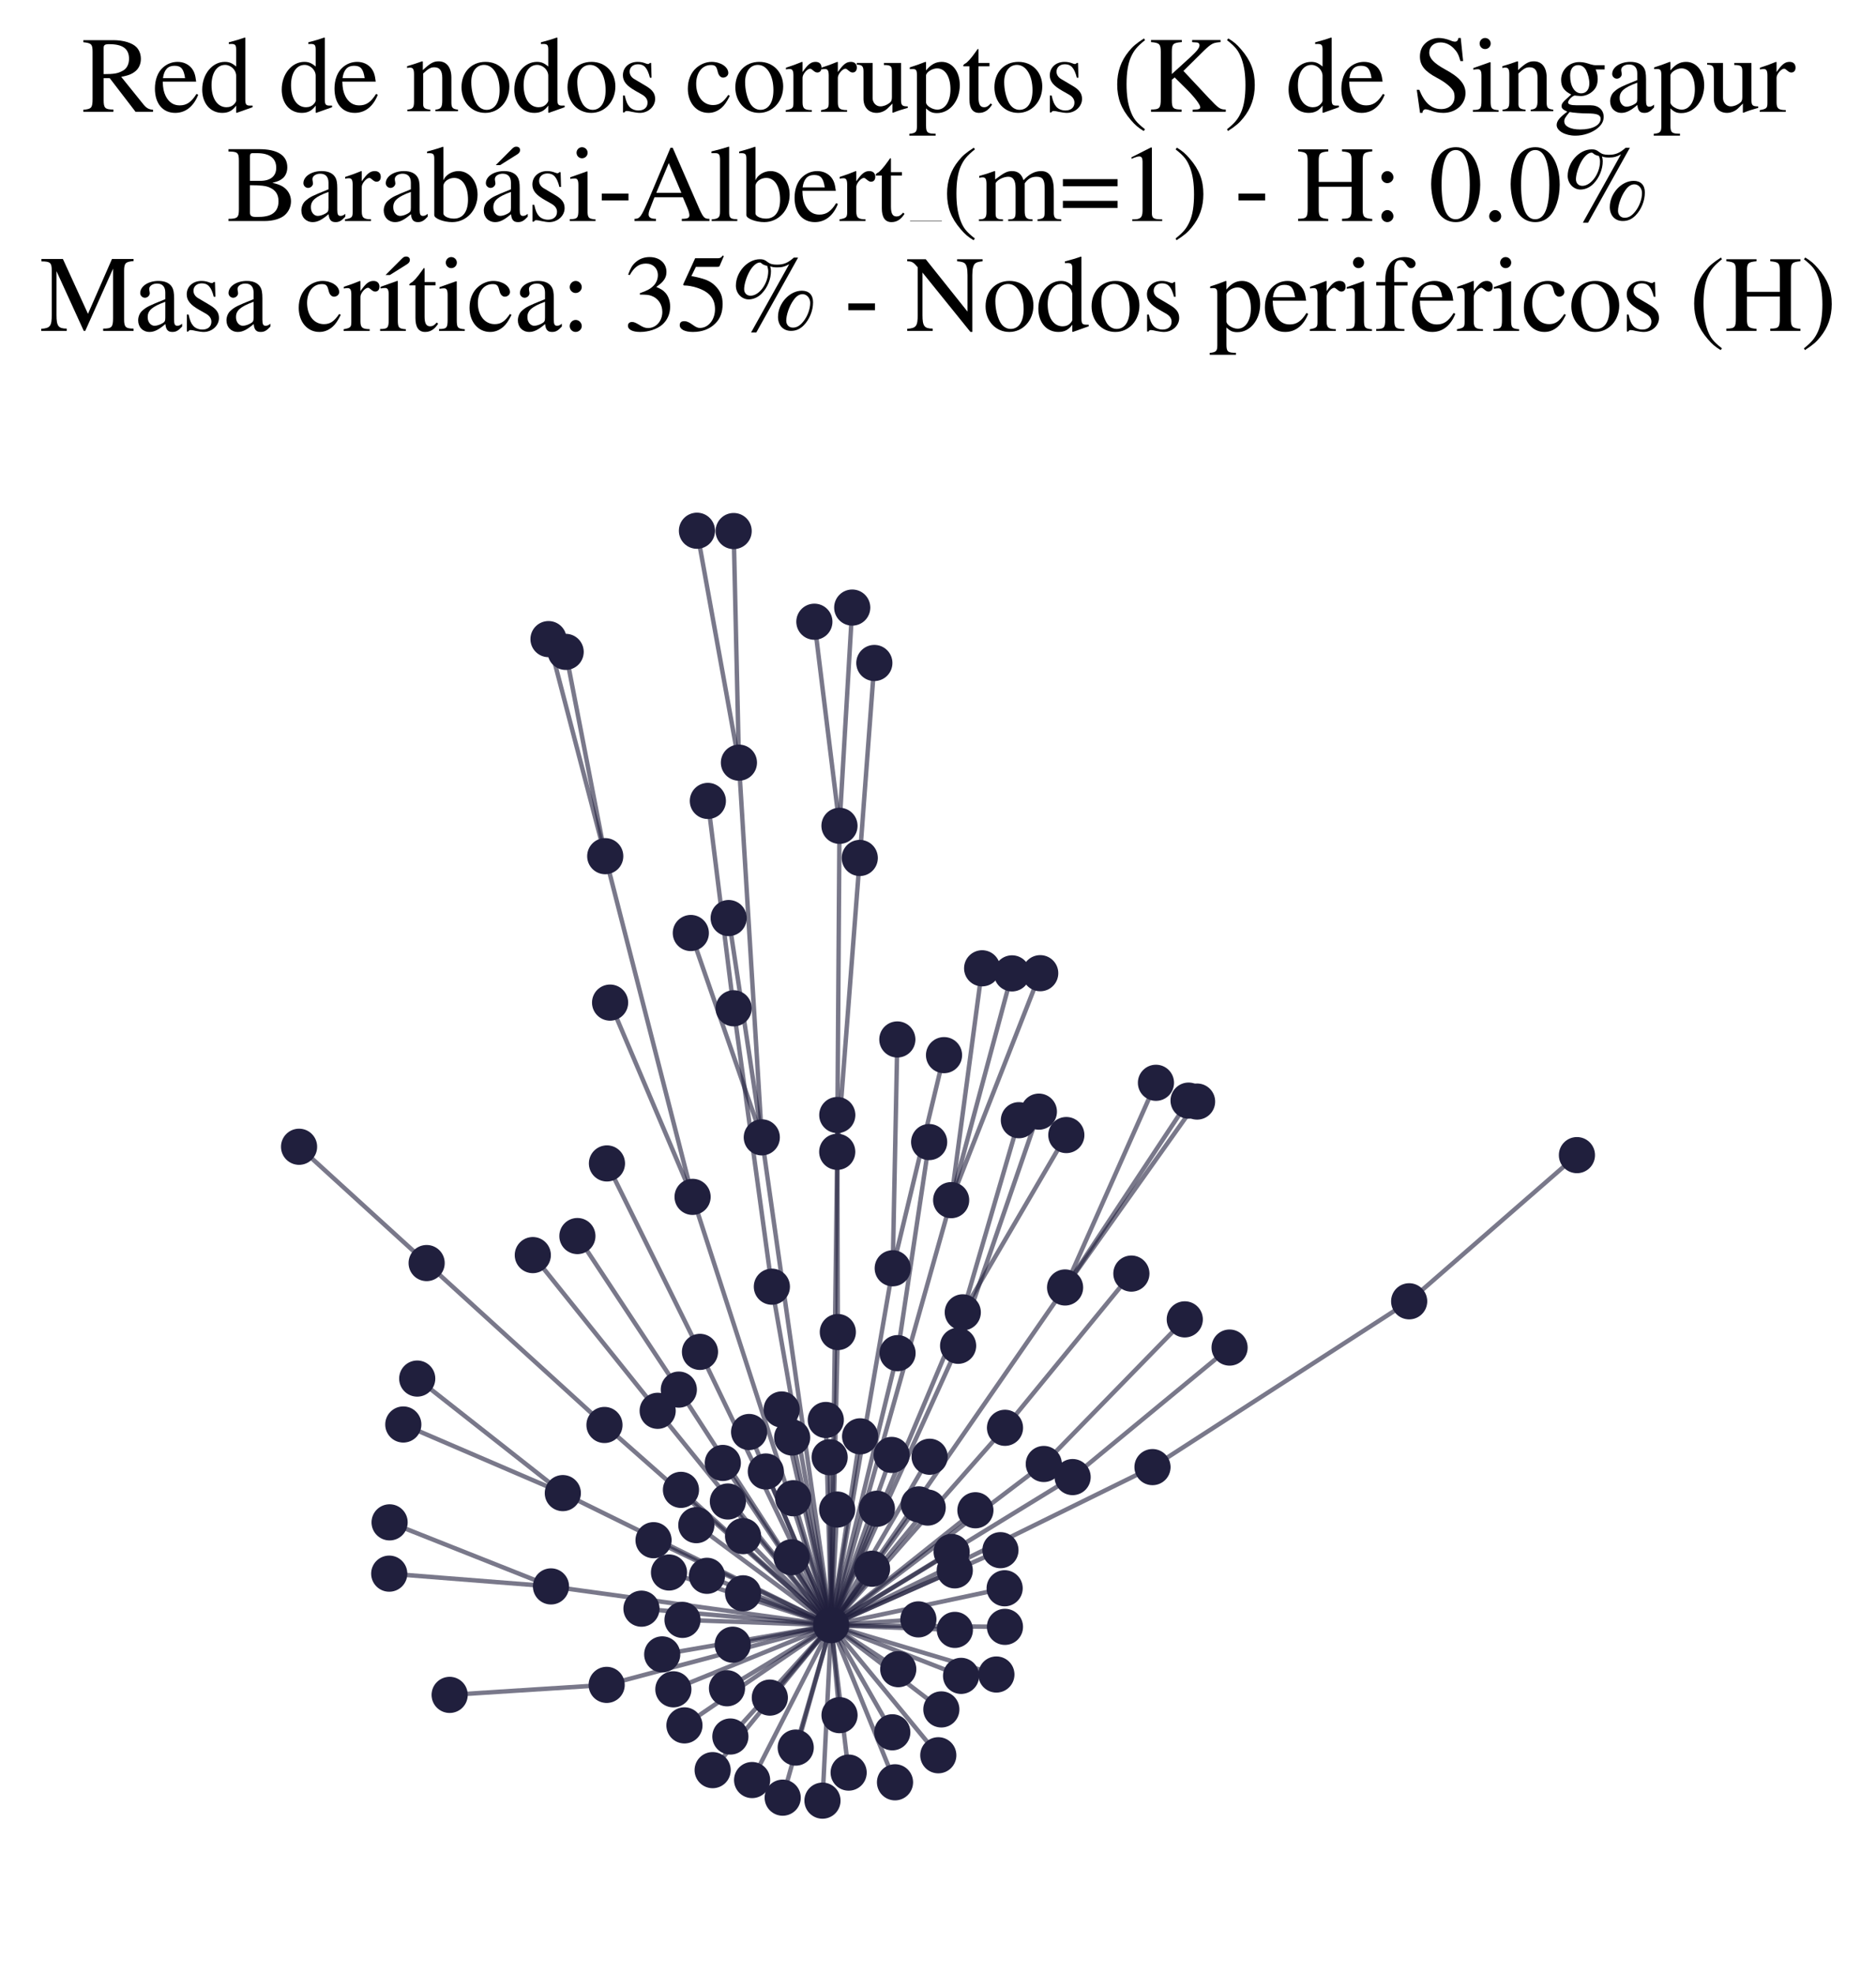 <?xml version="1.0" encoding="utf-8" standalone="no"?>
<!DOCTYPE svg PUBLIC "-//W3C//DTD SVG 1.1//EN"
  "http://www.w3.org/Graphics/SVG/1.1/DTD/svg11.dtd">
<svg xmlns:xlink="http://www.w3.org/1999/xlink" width="169.253pt" height="178.045pt" viewBox="0 0 169.253 178.045" xmlns="http://www.w3.org/2000/svg" version="1.1">
 <defs>
  <style type="text/css">*{stroke-linejoin: round; stroke-linecap: butt}</style>
 </defs>
 <g id="figure_1">
  <g id="patch_1">
   <path d="M 0 178.045 
L 169.253 178.045 
L 169.253 0 
L 0 0 
z
" style="fill: #ffffff"/>
  </g>
  <g id="axes_1">
   <g id="LineCollection_1">
    <path d="M 74.991 146.592 
L 68.729 102.59 
" clip-path="url(#pf81375d53f)" style="fill: none; stroke: #201f3d; stroke-opacity: 0.6; stroke-width: 0.4"/>
    <path d="M 74.991 146.592 
L 62.822 137.568 
" clip-path="url(#pf81375d53f)" style="fill: none; stroke: #201f3d; stroke-opacity: 0.6; stroke-width: 0.4"/>
    <path d="M 74.991 146.592 
L 65.212 131.958 
" clip-path="url(#pf81375d53f)" style="fill: none; stroke: #201f3d; stroke-opacity: 0.6; stroke-width: 0.4"/>
    <path d="M 74.991 146.592 
L 63.152 121.94 
" clip-path="url(#pf81375d53f)" style="fill: none; stroke: #201f3d; stroke-opacity: 0.6; stroke-width: 0.4"/>
    <path d="M 74.991 146.592 
L 75.534 103.894 
" clip-path="url(#pf81375d53f)" style="fill: none; stroke: #201f3d; stroke-opacity: 0.6; stroke-width: 0.4"/>
    <path d="M 74.991 146.592 
L 70.615 162.148 
" clip-path="url(#pf81375d53f)" style="fill: none; stroke: #201f3d; stroke-opacity: 0.6; stroke-width: 0.4"/>
    <path d="M 74.991 146.592 
L 75.529 136.161 
" clip-path="url(#pf81375d53f)" style="fill: none; stroke: #201f3d; stroke-opacity: 0.6; stroke-width: 0.4"/>
    <path d="M 74.991 146.592 
L 80.748 160.763 
" clip-path="url(#pf81375d53f)" style="fill: none; stroke: #201f3d; stroke-opacity: 0.6; stroke-width: 0.4"/>
    <path d="M 74.991 146.592 
L 49.71 143.094 
" clip-path="url(#pf81375d53f)" style="fill: none; stroke: #201f3d; stroke-opacity: 0.6; stroke-width: 0.4"/>
    <path d="M 74.991 146.592 
L 90.26 139.826 
" clip-path="url(#pf81375d53f)" style="fill: none; stroke: #201f3d; stroke-opacity: 0.6; stroke-width: 0.4"/>
    <path d="M 74.991 146.592 
L 85.813 108.253 
" clip-path="url(#pf81375d53f)" style="fill: none; stroke: #201f3d; stroke-opacity: 0.6; stroke-width: 0.4"/>
    <path d="M 74.991 146.592 
L 75.742 154.708 
" clip-path="url(#pf81375d53f)" style="fill: none; stroke: #201f3d; stroke-opacity: 0.6; stroke-width: 0.4"/>
    <path d="M 74.991 146.592 
L 96.772 133.233 
" clip-path="url(#pf81375d53f)" style="fill: none; stroke: #201f3d; stroke-opacity: 0.6; stroke-width: 0.4"/>
    <path d="M 74.991 146.592 
L 80.977 122.054 
" clip-path="url(#pf81375d53f)" style="fill: none; stroke: #201f3d; stroke-opacity: 0.6; stroke-width: 0.4"/>
    <path d="M 74.991 146.592 
L 75.589 120.151 
" clip-path="url(#pf81375d53f)" style="fill: none; stroke: #201f3d; stroke-opacity: 0.6; stroke-width: 0.4"/>
    <path d="M 74.991 146.592 
L 65.589 152.282 
" clip-path="url(#pf81375d53f)" style="fill: none; stroke: #201f3d; stroke-opacity: 0.6; stroke-width: 0.4"/>
    <path d="M 74.991 146.592 
L 80.542 114.399 
" clip-path="url(#pf81375d53f)" style="fill: none; stroke: #201f3d; stroke-opacity: 0.6; stroke-width: 0.4"/>
    <path d="M 74.991 146.592 
L 96.092 116.13 
" clip-path="url(#pf81375d53f)" style="fill: none; stroke: #201f3d; stroke-opacity: 0.6; stroke-width: 0.4"/>
    <path d="M 74.991 146.592 
L 86.148 147.016 
" clip-path="url(#pf81375d53f)" style="fill: none; stroke: #201f3d; stroke-opacity: 0.6; stroke-width: 0.4"/>
    <path d="M 74.991 146.592 
L 86.862 118.373 
" clip-path="url(#pf81375d53f)" style="fill: none; stroke: #201f3d; stroke-opacity: 0.6; stroke-width: 0.4"/>
    <path d="M 74.991 146.592 
L 59.334 127.254 
" clip-path="url(#pf81375d53f)" style="fill: none; stroke: #201f3d; stroke-opacity: 0.6; stroke-width: 0.4"/>
    <path d="M 74.991 146.592 
L 90.671 128.788 
" clip-path="url(#pf81375d53f)" style="fill: none; stroke: #201f3d; stroke-opacity: 0.6; stroke-width: 0.4"/>
    <path d="M 74.991 146.592 
L 85.857 139.987 
" clip-path="url(#pf81375d53f)" style="fill: none; stroke: #201f3d; stroke-opacity: 0.6; stroke-width: 0.4"/>
    <path d="M 74.991 146.592 
L 82.896 135.695 
" clip-path="url(#pf81375d53f)" style="fill: none; stroke: #201f3d; stroke-opacity: 0.6; stroke-width: 0.4"/>
    <path d="M 74.991 146.592 
L 69.454 153.124 
" clip-path="url(#pf81375d53f)" style="fill: none; stroke: #201f3d; stroke-opacity: 0.6; stroke-width: 0.4"/>
    <path d="M 74.991 146.592 
L 62.485 107.958 
" clip-path="url(#pf81375d53f)" style="fill: none; stroke: #201f3d; stroke-opacity: 0.6; stroke-width: 0.4"/>
    <path d="M 74.991 146.592 
L 89.894 151.041 
" clip-path="url(#pf81375d53f)" style="fill: none; stroke: #201f3d; stroke-opacity: 0.6; stroke-width: 0.4"/>
    <path d="M 74.991 146.592 
L 86.441 121.389 
" clip-path="url(#pf81375d53f)" style="fill: none; stroke: #201f3d; stroke-opacity: 0.6; stroke-width: 0.4"/>
    <path d="M 74.991 146.592 
L 64.295 159.666 
" clip-path="url(#pf81375d53f)" style="fill: none; stroke: #201f3d; stroke-opacity: 0.6; stroke-width: 0.4"/>
    <path d="M 74.991 146.592 
L 81.04 150.559 
" clip-path="url(#pf81375d53f)" style="fill: none; stroke: #201f3d; stroke-opacity: 0.6; stroke-width: 0.4"/>
    <path d="M 74.991 146.592 
L 84.928 154.189 
" clip-path="url(#pf81375d53f)" style="fill: none; stroke: #201f3d; stroke-opacity: 0.6; stroke-width: 0.4"/>
    <path d="M 74.991 146.592 
L 54.734 151.976 
" clip-path="url(#pf81375d53f)" style="fill: none; stroke: #201f3d; stroke-opacity: 0.6; stroke-width: 0.4"/>
    <path d="M 74.991 146.592 
L 60.751 152.376 
" clip-path="url(#pf81375d53f)" style="fill: none; stroke: #201f3d; stroke-opacity: 0.6; stroke-width: 0.4"/>
    <path d="M 74.991 146.592 
L 57.873 145.102 
" clip-path="url(#pf81375d53f)" style="fill: none; stroke: #201f3d; stroke-opacity: 0.6; stroke-width: 0.4"/>
    <path d="M 74.991 146.592 
L 103.978 132.333 
" clip-path="url(#pf81375d53f)" style="fill: none; stroke: #201f3d; stroke-opacity: 0.6; stroke-width: 0.4"/>
    <path d="M 74.991 146.592 
L 61.244 125.343 
" clip-path="url(#pf81375d53f)" style="fill: none; stroke: #201f3d; stroke-opacity: 0.6; stroke-width: 0.4"/>
    <path d="M 74.991 146.592 
L 58.963 138.926 
" clip-path="url(#pf81375d53f)" style="fill: none; stroke: #201f3d; stroke-opacity: 0.6; stroke-width: 0.4"/>
    <path d="M 74.991 146.592 
L 76.565 159.888 
" clip-path="url(#pf81375d53f)" style="fill: none; stroke: #201f3d; stroke-opacity: 0.6; stroke-width: 0.4"/>
    <path d="M 74.991 146.592 
L 63.782 142.138 
" clip-path="url(#pf81375d53f)" style="fill: none; stroke: #201f3d; stroke-opacity: 0.6; stroke-width: 0.4"/>
    <path d="M 74.991 146.592 
L 66.107 148.351 
" clip-path="url(#pf81375d53f)" style="fill: none; stroke: #201f3d; stroke-opacity: 0.6; stroke-width: 0.4"/>
    <path d="M 74.991 146.592 
L 65.668 135.435 
" clip-path="url(#pf81375d53f)" style="fill: none; stroke: #201f3d; stroke-opacity: 0.6; stroke-width: 0.4"/>
    <path d="M 74.991 146.592 
L 50.778 134.678 
" clip-path="url(#pf81375d53f)" style="fill: none; stroke: #201f3d; stroke-opacity: 0.6; stroke-width: 0.4"/>
    <path d="M 74.991 146.592 
L 61.751 155.629 
" clip-path="url(#pf81375d53f)" style="fill: none; stroke: #201f3d; stroke-opacity: 0.6; stroke-width: 0.4"/>
    <path d="M 74.991 146.592 
L 54.536 128.533 
" clip-path="url(#pf81375d53f)" style="fill: none; stroke: #201f3d; stroke-opacity: 0.6; stroke-width: 0.4"/>
    <path d="M 74.991 146.592 
L 69.638 116.06 
" clip-path="url(#pf81375d53f)" style="fill: none; stroke: #201f3d; stroke-opacity: 0.6; stroke-width: 0.4"/>
    <path d="M 74.991 146.592 
L 94.171 132.051 
" clip-path="url(#pf81375d53f)" style="fill: none; stroke: #201f3d; stroke-opacity: 0.6; stroke-width: 0.4"/>
    <path d="M 74.991 146.592 
L 82.857 146.068 
" clip-path="url(#pf81375d53f)" style="fill: none; stroke: #201f3d; stroke-opacity: 0.6; stroke-width: 0.4"/>
    <path d="M 74.991 146.592 
L 74.85 131.442 
" clip-path="url(#pf81375d53f)" style="fill: none; stroke: #201f3d; stroke-opacity: 0.6; stroke-width: 0.4"/>
    <path d="M 74.991 146.592 
L 83.871 131.398 
" clip-path="url(#pf81375d53f)" style="fill: none; stroke: #201f3d; stroke-opacity: 0.6; stroke-width: 0.4"/>
    <path d="M 74.991 146.592 
L 59.745 149.226 
" clip-path="url(#pf81375d53f)" style="fill: none; stroke: #201f3d; stroke-opacity: 0.6; stroke-width: 0.4"/>
    <path d="M 74.991 146.592 
L 88.001 136.226 
" clip-path="url(#pf81375d53f)" style="fill: none; stroke: #201f3d; stroke-opacity: 0.6; stroke-width: 0.4"/>
    <path d="M 74.991 146.592 
L 67.042 143.718 
" clip-path="url(#pf81375d53f)" style="fill: none; stroke: #201f3d; stroke-opacity: 0.6; stroke-width: 0.4"/>
    <path d="M 74.991 146.592 
L 70.523 127.134 
" clip-path="url(#pf81375d53f)" style="fill: none; stroke: #201f3d; stroke-opacity: 0.6; stroke-width: 0.4"/>
    <path d="M 74.991 146.592 
L 77.6 129.558 
" clip-path="url(#pf81375d53f)" style="fill: none; stroke: #201f3d; stroke-opacity: 0.6; stroke-width: 0.4"/>
    <path d="M 74.991 146.592 
L 69.093 132.728 
" clip-path="url(#pf81375d53f)" style="fill: none; stroke: #201f3d; stroke-opacity: 0.6; stroke-width: 0.4"/>
    <path d="M 74.991 146.592 
L 71.565 135.143 
" clip-path="url(#pf81375d53f)" style="fill: none; stroke: #201f3d; stroke-opacity: 0.6; stroke-width: 0.4"/>
    <path d="M 74.991 146.592 
L 86.708 151.163 
" clip-path="url(#pf81375d53f)" style="fill: none; stroke: #201f3d; stroke-opacity: 0.6; stroke-width: 0.4"/>
    <path d="M 74.991 146.592 
L 83.696 135.983 
" clip-path="url(#pf81375d53f)" style="fill: none; stroke: #201f3d; stroke-opacity: 0.6; stroke-width: 0.4"/>
    <path d="M 74.991 146.592 
L 74.504 128.082 
" clip-path="url(#pf81375d53f)" style="fill: none; stroke: #201f3d; stroke-opacity: 0.6; stroke-width: 0.4"/>
    <path d="M 74.991 146.592 
L 90.639 143.262 
" clip-path="url(#pf81375d53f)" style="fill: none; stroke: #201f3d; stroke-opacity: 0.6; stroke-width: 0.4"/>
    <path d="M 74.991 146.592 
L 67.855 160.56 
" clip-path="url(#pf81375d53f)" style="fill: none; stroke: #201f3d; stroke-opacity: 0.6; stroke-width: 0.4"/>
    <path d="M 74.991 146.592 
L 71.79 157.632 
" clip-path="url(#pf81375d53f)" style="fill: none; stroke: #201f3d; stroke-opacity: 0.6; stroke-width: 0.4"/>
    <path d="M 74.991 146.592 
L 80.442 131.234 
" clip-path="url(#pf81375d53f)" style="fill: none; stroke: #201f3d; stroke-opacity: 0.6; stroke-width: 0.4"/>
    <path d="M 74.991 146.592 
L 60.358 141.839 
" clip-path="url(#pf81375d53f)" style="fill: none; stroke: #201f3d; stroke-opacity: 0.6; stroke-width: 0.4"/>
    <path d="M 74.991 146.592 
L 84.653 158.325 
" clip-path="url(#pf81375d53f)" style="fill: none; stroke: #201f3d; stroke-opacity: 0.6; stroke-width: 0.4"/>
    <path d="M 74.991 146.592 
L 61.436 134.385 
" clip-path="url(#pf81375d53f)" style="fill: none; stroke: #201f3d; stroke-opacity: 0.6; stroke-width: 0.4"/>
    <path d="M 74.991 146.592 
L 86.139 141.646 
" clip-path="url(#pf81375d53f)" style="fill: none; stroke: #201f3d; stroke-opacity: 0.6; stroke-width: 0.4"/>
    <path d="M 74.991 146.592 
L 67.584 129.166 
" clip-path="url(#pf81375d53f)" style="fill: none; stroke: #201f3d; stroke-opacity: 0.6; stroke-width: 0.4"/>
    <path d="M 74.991 146.592 
L 78.676 141.499 
" clip-path="url(#pf81375d53f)" style="fill: none; stroke: #201f3d; stroke-opacity: 0.6; stroke-width: 0.4"/>
    <path d="M 74.991 146.592 
L 71.417 140.465 
" clip-path="url(#pf81375d53f)" style="fill: none; stroke: #201f3d; stroke-opacity: 0.6; stroke-width: 0.4"/>
    <path d="M 74.991 146.592 
L 67.041 138.56 
" clip-path="url(#pf81375d53f)" style="fill: none; stroke: #201f3d; stroke-opacity: 0.6; stroke-width: 0.4"/>
    <path d="M 74.991 146.592 
L 80.504 156.253 
" clip-path="url(#pf81375d53f)" style="fill: none; stroke: #201f3d; stroke-opacity: 0.6; stroke-width: 0.4"/>
    <path d="M 74.991 146.592 
L 71.467 129.665 
" clip-path="url(#pf81375d53f)" style="fill: none; stroke: #201f3d; stroke-opacity: 0.6; stroke-width: 0.4"/>
    <path d="M 74.991 146.592 
L 90.667 146.742 
" clip-path="url(#pf81375d53f)" style="fill: none; stroke: #201f3d; stroke-opacity: 0.6; stroke-width: 0.4"/>
    <path d="M 74.991 146.592 
L 79.114 136.089 
" clip-path="url(#pf81375d53f)" style="fill: none; stroke: #201f3d; stroke-opacity: 0.6; stroke-width: 0.4"/>
    <path d="M 74.991 146.592 
L 65.894 156.634 
" clip-path="url(#pf81375d53f)" style="fill: none; stroke: #201f3d; stroke-opacity: 0.6; stroke-width: 0.4"/>
    <path d="M 74.991 146.592 
L 61.576 146.114 
" clip-path="url(#pf81375d53f)" style="fill: none; stroke: #201f3d; stroke-opacity: 0.6; stroke-width: 0.4"/>
    <path d="M 74.991 146.592 
L 74.204 162.418 
" clip-path="url(#pf81375d53f)" style="fill: none; stroke: #201f3d; stroke-opacity: 0.6; stroke-width: 0.4"/>
    <path d="M 68.729 102.59 
L 66.666 68.791 
" clip-path="url(#pf81375d53f)" style="fill: none; stroke: #201f3d; stroke-opacity: 0.6; stroke-width: 0.4"/>
    <path d="M 68.729 102.59 
L 62.326 84.158 
" clip-path="url(#pf81375d53f)" style="fill: none; stroke: #201f3d; stroke-opacity: 0.6; stroke-width: 0.4"/>
    <path d="M 68.729 102.59 
L 65.74 82.809 
" clip-path="url(#pf81375d53f)" style="fill: none; stroke: #201f3d; stroke-opacity: 0.6; stroke-width: 0.4"/>
    <path d="M 102.073 114.877 
L 90.671 128.788 
" clip-path="url(#pf81375d53f)" style="fill: none; stroke: #201f3d; stroke-opacity: 0.6; stroke-width: 0.4"/>
    <path d="M 63.152 121.94 
L 54.759 104.942 
" clip-path="url(#pf81375d53f)" style="fill: none; stroke: #201f3d; stroke-opacity: 0.6; stroke-width: 0.4"/>
    <path d="M 75.534 103.894 
L 77.568 77.388 
" clip-path="url(#pf81375d53f)" style="fill: none; stroke: #201f3d; stroke-opacity: 0.6; stroke-width: 0.4"/>
    <path d="M 75.534 103.894 
L 75.738 74.489 
" clip-path="url(#pf81375d53f)" style="fill: none; stroke: #201f3d; stroke-opacity: 0.6; stroke-width: 0.4"/>
    <path d="M 51.033 58.799 
L 54.605 77.227 
" clip-path="url(#pf81375d53f)" style="fill: none; stroke: #201f3d; stroke-opacity: 0.6; stroke-width: 0.4"/>
    <path d="M 66.192 90.949 
L 69.638 116.06 
" clip-path="url(#pf81375d53f)" style="fill: none; stroke: #201f3d; stroke-opacity: 0.6; stroke-width: 0.4"/>
    <path d="M 66.192 90.949 
L 63.863 72.244 
" clip-path="url(#pf81375d53f)" style="fill: none; stroke: #201f3d; stroke-opacity: 0.6; stroke-width: 0.4"/>
    <path d="M 66.666 68.791 
L 62.879 47.873 
" clip-path="url(#pf81375d53f)" style="fill: none; stroke: #201f3d; stroke-opacity: 0.6; stroke-width: 0.4"/>
    <path d="M 66.666 68.791 
L 66.19 47.901 
" clip-path="url(#pf81375d53f)" style="fill: none; stroke: #201f3d; stroke-opacity: 0.6; stroke-width: 0.4"/>
    <path d="M 76.888 54.803 
L 75.738 74.489 
" clip-path="url(#pf81375d53f)" style="fill: none; stroke: #201f3d; stroke-opacity: 0.6; stroke-width: 0.4"/>
    <path d="M 49.71 143.094 
L 35.117 141.943 
" clip-path="url(#pf81375d53f)" style="fill: none; stroke: #201f3d; stroke-opacity: 0.6; stroke-width: 0.4"/>
    <path d="M 49.71 143.094 
L 35.15 137.316 
" clip-path="url(#pf81375d53f)" style="fill: none; stroke: #201f3d; stroke-opacity: 0.6; stroke-width: 0.4"/>
    <path d="M 107.234 99.275 
L 96.092 116.13 
" clip-path="url(#pf81375d53f)" style="fill: none; stroke: #201f3d; stroke-opacity: 0.6; stroke-width: 0.4"/>
    <path d="M 85.813 108.253 
L 91.305 87.798 
" clip-path="url(#pf81375d53f)" style="fill: none; stroke: #201f3d; stroke-opacity: 0.6; stroke-width: 0.4"/>
    <path d="M 85.813 108.253 
L 93.848 87.782 
" clip-path="url(#pf81375d53f)" style="fill: none; stroke: #201f3d; stroke-opacity: 0.6; stroke-width: 0.4"/>
    <path d="M 85.813 108.253 
L 88.609 87.341 
" clip-path="url(#pf81375d53f)" style="fill: none; stroke: #201f3d; stroke-opacity: 0.6; stroke-width: 0.4"/>
    <path d="M 77.568 77.388 
L 78.884 59.801 
" clip-path="url(#pf81375d53f)" style="fill: none; stroke: #201f3d; stroke-opacity: 0.6; stroke-width: 0.4"/>
    <path d="M 104.29 97.668 
L 96.092 116.13 
" clip-path="url(#pf81375d53f)" style="fill: none; stroke: #201f3d; stroke-opacity: 0.6; stroke-width: 0.4"/>
    <path d="M 96.772 133.233 
L 110.933 121.551 
" clip-path="url(#pf81375d53f)" style="fill: none; stroke: #201f3d; stroke-opacity: 0.6; stroke-width: 0.4"/>
    <path d="M 80.977 122.054 
L 83.828 103.014 
" clip-path="url(#pf81375d53f)" style="fill: none; stroke: #201f3d; stroke-opacity: 0.6; stroke-width: 0.4"/>
    <path d="M 75.589 120.151 
L 75.54 100.575 
" clip-path="url(#pf81375d53f)" style="fill: none; stroke: #201f3d; stroke-opacity: 0.6; stroke-width: 0.4"/>
    <path d="M 106.89 119.007 
L 94.171 132.051 
" clip-path="url(#pf81375d53f)" style="fill: none; stroke: #201f3d; stroke-opacity: 0.6; stroke-width: 0.4"/>
    <path d="M 93.728 100.27 
L 86.441 121.389 
" clip-path="url(#pf81375d53f)" style="fill: none; stroke: #201f3d; stroke-opacity: 0.6; stroke-width: 0.4"/>
    <path d="M 37.642 124.347 
L 50.778 134.678 
" clip-path="url(#pf81375d53f)" style="fill: none; stroke: #201f3d; stroke-opacity: 0.6; stroke-width: 0.4"/>
    <path d="M 80.542 114.399 
L 85.17 95.174 
" clip-path="url(#pf81375d53f)" style="fill: none; stroke: #201f3d; stroke-opacity: 0.6; stroke-width: 0.4"/>
    <path d="M 80.542 114.399 
L 80.958 93.759 
" clip-path="url(#pf81375d53f)" style="fill: none; stroke: #201f3d; stroke-opacity: 0.6; stroke-width: 0.4"/>
    <path d="M 96.092 116.13 
L 108.001 99.361 
" clip-path="url(#pf81375d53f)" style="fill: none; stroke: #201f3d; stroke-opacity: 0.6; stroke-width: 0.4"/>
    <path d="M 86.862 118.373 
L 96.204 102.382 
" clip-path="url(#pf81375d53f)" style="fill: none; stroke: #201f3d; stroke-opacity: 0.6; stroke-width: 0.4"/>
    <path d="M 86.862 118.373 
L 91.924 101.042 
" clip-path="url(#pf81375d53f)" style="fill: none; stroke: #201f3d; stroke-opacity: 0.6; stroke-width: 0.4"/>
    <path d="M 59.334 127.254 
L 48.07 113.21 
" clip-path="url(#pf81375d53f)" style="fill: none; stroke: #201f3d; stroke-opacity: 0.6; stroke-width: 0.4"/>
    <path d="M 49.487 57.648 
L 54.605 77.227 
" clip-path="url(#pf81375d53f)" style="fill: none; stroke: #201f3d; stroke-opacity: 0.6; stroke-width: 0.4"/>
    <path d="M 52.093 111.492 
L 61.244 125.343 
" clip-path="url(#pf81375d53f)" style="fill: none; stroke: #201f3d; stroke-opacity: 0.6; stroke-width: 0.4"/>
    <path d="M 62.485 107.958 
L 54.605 77.227 
" clip-path="url(#pf81375d53f)" style="fill: none; stroke: #201f3d; stroke-opacity: 0.6; stroke-width: 0.4"/>
    <path d="M 62.485 107.958 
L 55.043 90.435 
" clip-path="url(#pf81375d53f)" style="fill: none; stroke: #201f3d; stroke-opacity: 0.6; stroke-width: 0.4"/>
    <path d="M 127.135 117.377 
L 103.978 132.333 
" clip-path="url(#pf81375d53f)" style="fill: none; stroke: #201f3d; stroke-opacity: 0.6; stroke-width: 0.4"/>
    <path d="M 127.135 117.377 
L 142.271 104.192 
" clip-path="url(#pf81375d53f)" style="fill: none; stroke: #201f3d; stroke-opacity: 0.6; stroke-width: 0.4"/>
    <path d="M 54.734 151.976 
L 40.568 152.879 
" clip-path="url(#pf81375d53f)" style="fill: none; stroke: #201f3d; stroke-opacity: 0.6; stroke-width: 0.4"/>
    <path d="M 75.738 74.489 
L 73.473 56.08 
" clip-path="url(#pf81375d53f)" style="fill: none; stroke: #201f3d; stroke-opacity: 0.6; stroke-width: 0.4"/>
    <path d="M 50.778 134.678 
L 36.386 128.489 
" clip-path="url(#pf81375d53f)" style="fill: none; stroke: #201f3d; stroke-opacity: 0.6; stroke-width: 0.4"/>
    <path d="M 26.982 103.438 
L 38.492 113.928 
" clip-path="url(#pf81375d53f)" style="fill: none; stroke: #201f3d; stroke-opacity: 0.6; stroke-width: 0.4"/>
    <path d="M 54.536 128.533 
L 38.492 113.928 
" clip-path="url(#pf81375d53f)" style="fill: none; stroke: #201f3d; stroke-opacity: 0.6; stroke-width: 0.4"/>
   </g>
   <g id="PathCollection_1">
    <defs>
     <path id="m328cfd1af3" d="M 0 1.581 
C 0.419 1.581 0.822 1.415 1.118 1.118 
C 1.415 0.822 1.581 0.419 1.581 0 
C 1.581 -0.419 1.415 -0.822 1.118 -1.118 
C 0.822 -1.415 0.419 -1.581 0 -1.581 
C -0.419 -1.581 -0.822 -1.415 -1.118 -1.118 
C -1.415 -0.822 -1.581 -0.419 -1.581 0 
C -1.581 0.419 -1.415 0.822 -1.118 1.118 
C -0.822 1.415 -0.419 1.581 0 1.581 
z
" style="stroke: #201f3d; stroke-width: 0.1"/>
    </defs>
    <g clip-path="url(#pf81375d53f)">
     <use xlink:href="#m328cfd1af3" x="79.114" y="136.089" style="fill: #201f3d; stroke: #201f3d; stroke-width: 0.1"/>
     <use xlink:href="#m328cfd1af3" x="91.305" y="87.798" style="fill: #201f3d; stroke: #201f3d; stroke-width: 0.1"/>
     <use xlink:href="#m328cfd1af3" x="83.696" y="135.983" style="fill: #201f3d; stroke: #201f3d; stroke-width: 0.1"/>
     <use xlink:href="#m328cfd1af3" x="90.671" y="128.788" style="fill: #201f3d; stroke: #201f3d; stroke-width: 0.1"/>
     <use xlink:href="#m328cfd1af3" x="85.857" y="139.987" style="fill: #201f3d; stroke: #201f3d; stroke-width: 0.1"/>
     <use xlink:href="#m328cfd1af3" x="67.041" y="138.56" style="fill: #201f3d; stroke: #201f3d; stroke-width: 0.1"/>
     <use xlink:href="#m328cfd1af3" x="61.751" y="155.629" style="fill: #201f3d; stroke: #201f3d; stroke-width: 0.1"/>
     <use xlink:href="#m328cfd1af3" x="54.536" y="128.533" style="fill: #201f3d; stroke: #201f3d; stroke-width: 0.1"/>
     <use xlink:href="#m328cfd1af3" x="70.523" y="127.134" style="fill: #201f3d; stroke: #201f3d; stroke-width: 0.1"/>
     <use xlink:href="#m328cfd1af3" x="62.326" y="84.158" style="fill: #201f3d; stroke: #201f3d; stroke-width: 0.1"/>
     <use xlink:href="#m328cfd1af3" x="69.093" y="132.728" style="fill: #201f3d; stroke: #201f3d; stroke-width: 0.1"/>
     <use xlink:href="#m328cfd1af3" x="103.978" y="132.333" style="fill: #201f3d; stroke: #201f3d; stroke-width: 0.1"/>
     <use xlink:href="#m328cfd1af3" x="86.708" y="151.163" style="fill: #201f3d; stroke: #201f3d; stroke-width: 0.1"/>
     <use xlink:href="#m328cfd1af3" x="63.863" y="72.244" style="fill: #201f3d; stroke: #201f3d; stroke-width: 0.1"/>
     <use xlink:href="#m328cfd1af3" x="93.728" y="100.27" style="fill: #201f3d; stroke: #201f3d; stroke-width: 0.1"/>
     <use xlink:href="#m328cfd1af3" x="40.568" y="152.879" style="fill: #201f3d; stroke: #201f3d; stroke-width: 0.1"/>
     <use xlink:href="#m328cfd1af3" x="142.271" y="104.192" style="fill: #201f3d; stroke: #201f3d; stroke-width: 0.1"/>
     <use xlink:href="#m328cfd1af3" x="48.07" y="113.21" style="fill: #201f3d; stroke: #201f3d; stroke-width: 0.1"/>
     <use xlink:href="#m328cfd1af3" x="54.759" y="104.942" style="fill: #201f3d; stroke: #201f3d; stroke-width: 0.1"/>
     <use xlink:href="#m328cfd1af3" x="104.29" y="97.668" style="fill: #201f3d; stroke: #201f3d; stroke-width: 0.1"/>
     <use xlink:href="#m328cfd1af3" x="80.748" y="160.763" style="fill: #201f3d; stroke: #201f3d; stroke-width: 0.1"/>
     <use xlink:href="#m328cfd1af3" x="89.894" y="151.041" style="fill: #201f3d; stroke: #201f3d; stroke-width: 0.1"/>
     <use xlink:href="#m328cfd1af3" x="52.093" y="111.492" style="fill: #201f3d; stroke: #201f3d; stroke-width: 0.1"/>
     <use xlink:href="#m328cfd1af3" x="36.386" y="128.489" style="fill: #201f3d; stroke: #201f3d; stroke-width: 0.1"/>
     <use xlink:href="#m328cfd1af3" x="66.107" y="148.351" style="fill: #201f3d; stroke: #201f3d; stroke-width: 0.1"/>
     <use xlink:href="#m328cfd1af3" x="76.565" y="159.888" style="fill: #201f3d; stroke: #201f3d; stroke-width: 0.1"/>
     <use xlink:href="#m328cfd1af3" x="75.738" y="74.489" style="fill: #201f3d; stroke: #201f3d; stroke-width: 0.1"/>
     <use xlink:href="#m328cfd1af3" x="50.778" y="134.678" style="fill: #201f3d; stroke: #201f3d; stroke-width: 0.1"/>
     <use xlink:href="#m328cfd1af3" x="74.204" y="162.418" style="fill: #201f3d; stroke: #201f3d; stroke-width: 0.1"/>
     <use xlink:href="#m328cfd1af3" x="84.928" y="154.189" style="fill: #201f3d; stroke: #201f3d; stroke-width: 0.1"/>
     <use xlink:href="#m328cfd1af3" x="64.295" y="159.666" style="fill: #201f3d; stroke: #201f3d; stroke-width: 0.1"/>
     <use xlink:href="#m328cfd1af3" x="75.534" y="103.894" style="fill: #201f3d; stroke: #201f3d; stroke-width: 0.1"/>
     <use xlink:href="#m328cfd1af3" x="80.542" y="114.399" style="fill: #201f3d; stroke: #201f3d; stroke-width: 0.1"/>
     <use xlink:href="#m328cfd1af3" x="66.19" y="47.901" style="fill: #201f3d; stroke: #201f3d; stroke-width: 0.1"/>
     <use xlink:href="#m328cfd1af3" x="86.441" y="121.389" style="fill: #201f3d; stroke: #201f3d; stroke-width: 0.1"/>
     <use xlink:href="#m328cfd1af3" x="65.74" y="82.809" style="fill: #201f3d; stroke: #201f3d; stroke-width: 0.1"/>
     <use xlink:href="#m328cfd1af3" x="75.54" y="100.575" style="fill: #201f3d; stroke: #201f3d; stroke-width: 0.1"/>
     <use xlink:href="#m328cfd1af3" x="80.977" y="122.054" style="fill: #201f3d; stroke: #201f3d; stroke-width: 0.1"/>
     <use xlink:href="#m328cfd1af3" x="74.85" y="131.442" style="fill: #201f3d; stroke: #201f3d; stroke-width: 0.1"/>
     <use xlink:href="#m328cfd1af3" x="35.117" y="141.943" style="fill: #201f3d; stroke: #201f3d; stroke-width: 0.1"/>
     <use xlink:href="#m328cfd1af3" x="65.212" y="131.958" style="fill: #201f3d; stroke: #201f3d; stroke-width: 0.1"/>
     <use xlink:href="#m328cfd1af3" x="62.822" y="137.568" style="fill: #201f3d; stroke: #201f3d; stroke-width: 0.1"/>
     <use xlink:href="#m328cfd1af3" x="86.139" y="141.646" style="fill: #201f3d; stroke: #201f3d; stroke-width: 0.1"/>
     <use xlink:href="#m328cfd1af3" x="86.148" y="147.016" style="fill: #201f3d; stroke: #201f3d; stroke-width: 0.1"/>
     <use xlink:href="#m328cfd1af3" x="127.135" y="117.377" style="fill: #201f3d; stroke: #201f3d; stroke-width: 0.1"/>
     <use xlink:href="#m328cfd1af3" x="26.982" y="103.438" style="fill: #201f3d; stroke: #201f3d; stroke-width: 0.1"/>
     <use xlink:href="#m328cfd1af3" x="63.152" y="121.94" style="fill: #201f3d; stroke: #201f3d; stroke-width: 0.1"/>
     <use xlink:href="#m328cfd1af3" x="88.609" y="87.341" style="fill: #201f3d; stroke: #201f3d; stroke-width: 0.1"/>
     <use xlink:href="#m328cfd1af3" x="78.676" y="141.499" style="fill: #201f3d; stroke: #201f3d; stroke-width: 0.1"/>
     <use xlink:href="#m328cfd1af3" x="96.772" y="133.233" style="fill: #201f3d; stroke: #201f3d; stroke-width: 0.1"/>
     <use xlink:href="#m328cfd1af3" x="71.467" y="129.665" style="fill: #201f3d; stroke: #201f3d; stroke-width: 0.1"/>
     <use xlink:href="#m328cfd1af3" x="54.734" y="151.976" style="fill: #201f3d; stroke: #201f3d; stroke-width: 0.1"/>
     <use xlink:href="#m328cfd1af3" x="67.855" y="160.56" style="fill: #201f3d; stroke: #201f3d; stroke-width: 0.1"/>
     <use xlink:href="#m328cfd1af3" x="70.615" y="162.148" style="fill: #201f3d; stroke: #201f3d; stroke-width: 0.1"/>
     <use xlink:href="#m328cfd1af3" x="93.848" y="87.782" style="fill: #201f3d; stroke: #201f3d; stroke-width: 0.1"/>
     <use xlink:href="#m328cfd1af3" x="37.642" y="124.347" style="fill: #201f3d; stroke: #201f3d; stroke-width: 0.1"/>
     <use xlink:href="#m328cfd1af3" x="57.873" y="145.102" style="fill: #201f3d; stroke: #201f3d; stroke-width: 0.1"/>
     <use xlink:href="#m328cfd1af3" x="82.896" y="135.695" style="fill: #201f3d; stroke: #201f3d; stroke-width: 0.1"/>
     <use xlink:href="#m328cfd1af3" x="75.589" y="120.151" style="fill: #201f3d; stroke: #201f3d; stroke-width: 0.1"/>
     <use xlink:href="#m328cfd1af3" x="94.171" y="132.051" style="fill: #201f3d; stroke: #201f3d; stroke-width: 0.1"/>
     <use xlink:href="#m328cfd1af3" x="82.857" y="146.068" style="fill: #201f3d; stroke: #201f3d; stroke-width: 0.1"/>
     <use xlink:href="#m328cfd1af3" x="80.504" y="156.253" style="fill: #201f3d; stroke: #201f3d; stroke-width: 0.1"/>
     <use xlink:href="#m328cfd1af3" x="77.6" y="129.558" style="fill: #201f3d; stroke: #201f3d; stroke-width: 0.1"/>
     <use xlink:href="#m328cfd1af3" x="58.963" y="138.926" style="fill: #201f3d; stroke: #201f3d; stroke-width: 0.1"/>
     <use xlink:href="#m328cfd1af3" x="71.565" y="135.143" style="fill: #201f3d; stroke: #201f3d; stroke-width: 0.1"/>
     <use xlink:href="#m328cfd1af3" x="59.334" y="127.254" style="fill: #201f3d; stroke: #201f3d; stroke-width: 0.1"/>
     <use xlink:href="#m328cfd1af3" x="61.244" y="125.343" style="fill: #201f3d; stroke: #201f3d; stroke-width: 0.1"/>
     <use xlink:href="#m328cfd1af3" x="96.092" y="116.13" style="fill: #201f3d; stroke: #201f3d; stroke-width: 0.1"/>
     <use xlink:href="#m328cfd1af3" x="74.504" y="128.082" style="fill: #201f3d; stroke: #201f3d; stroke-width: 0.1"/>
     <use xlink:href="#m328cfd1af3" x="60.751" y="152.376" style="fill: #201f3d; stroke: #201f3d; stroke-width: 0.1"/>
     <use xlink:href="#m328cfd1af3" x="90.667" y="146.742" style="fill: #201f3d; stroke: #201f3d; stroke-width: 0.1"/>
     <use xlink:href="#m328cfd1af3" x="49.487" y="57.648" style="fill: #201f3d; stroke: #201f3d; stroke-width: 0.1"/>
     <use xlink:href="#m328cfd1af3" x="83.871" y="131.398" style="fill: #201f3d; stroke: #201f3d; stroke-width: 0.1"/>
     <use xlink:href="#m328cfd1af3" x="60.358" y="141.839" style="fill: #201f3d; stroke: #201f3d; stroke-width: 0.1"/>
     <use xlink:href="#m328cfd1af3" x="90.26" y="139.826" style="fill: #201f3d; stroke: #201f3d; stroke-width: 0.1"/>
     <use xlink:href="#m328cfd1af3" x="61.576" y="146.114" style="fill: #201f3d; stroke: #201f3d; stroke-width: 0.1"/>
     <use xlink:href="#m328cfd1af3" x="63.782" y="142.138" style="fill: #201f3d; stroke: #201f3d; stroke-width: 0.1"/>
     <use xlink:href="#m328cfd1af3" x="59.745" y="149.226" style="fill: #201f3d; stroke: #201f3d; stroke-width: 0.1"/>
     <use xlink:href="#m328cfd1af3" x="38.492" y="113.928" style="fill: #201f3d; stroke: #201f3d; stroke-width: 0.1"/>
     <use xlink:href="#m328cfd1af3" x="91.924" y="101.042" style="fill: #201f3d; stroke: #201f3d; stroke-width: 0.1"/>
     <use xlink:href="#m328cfd1af3" x="83.828" y="103.014" style="fill: #201f3d; stroke: #201f3d; stroke-width: 0.1"/>
     <use xlink:href="#m328cfd1af3" x="35.15" y="137.316" style="fill: #201f3d; stroke: #201f3d; stroke-width: 0.1"/>
     <use xlink:href="#m328cfd1af3" x="65.894" y="156.634" style="fill: #201f3d; stroke: #201f3d; stroke-width: 0.1"/>
     <use xlink:href="#m328cfd1af3" x="62.485" y="107.958" style="fill: #201f3d; stroke: #201f3d; stroke-width: 0.1"/>
     <use xlink:href="#m328cfd1af3" x="80.958" y="93.759" style="fill: #201f3d; stroke: #201f3d; stroke-width: 0.1"/>
     <use xlink:href="#m328cfd1af3" x="69.454" y="153.124" style="fill: #201f3d; stroke: #201f3d; stroke-width: 0.1"/>
     <use xlink:href="#m328cfd1af3" x="84.653" y="158.325" style="fill: #201f3d; stroke: #201f3d; stroke-width: 0.1"/>
     <use xlink:href="#m328cfd1af3" x="65.589" y="152.282" style="fill: #201f3d; stroke: #201f3d; stroke-width: 0.1"/>
     <use xlink:href="#m328cfd1af3" x="62.879" y="47.873" style="fill: #201f3d; stroke: #201f3d; stroke-width: 0.1"/>
     <use xlink:href="#m328cfd1af3" x="67.584" y="129.166" style="fill: #201f3d; stroke: #201f3d; stroke-width: 0.1"/>
     <use xlink:href="#m328cfd1af3" x="106.89" y="119.007" style="fill: #201f3d; stroke: #201f3d; stroke-width: 0.1"/>
     <use xlink:href="#m328cfd1af3" x="66.192" y="90.949" style="fill: #201f3d; stroke: #201f3d; stroke-width: 0.1"/>
     <use xlink:href="#m328cfd1af3" x="102.073" y="114.877" style="fill: #201f3d; stroke: #201f3d; stroke-width: 0.1"/>
     <use xlink:href="#m328cfd1af3" x="71.79" y="157.632" style="fill: #201f3d; stroke: #201f3d; stroke-width: 0.1"/>
     <use xlink:href="#m328cfd1af3" x="65.668" y="135.435" style="fill: #201f3d; stroke: #201f3d; stroke-width: 0.1"/>
     <use xlink:href="#m328cfd1af3" x="75.529" y="136.161" style="fill: #201f3d; stroke: #201f3d; stroke-width: 0.1"/>
     <use xlink:href="#m328cfd1af3" x="61.436" y="134.385" style="fill: #201f3d; stroke: #201f3d; stroke-width: 0.1"/>
     <use xlink:href="#m328cfd1af3" x="85.813" y="108.253" style="fill: #201f3d; stroke: #201f3d; stroke-width: 0.1"/>
     <use xlink:href="#m328cfd1af3" x="71.417" y="140.465" style="fill: #201f3d; stroke: #201f3d; stroke-width: 0.1"/>
     <use xlink:href="#m328cfd1af3" x="66.666" y="68.791" style="fill: #201f3d; stroke: #201f3d; stroke-width: 0.1"/>
     <use xlink:href="#m328cfd1af3" x="88.001" y="136.226" style="fill: #201f3d; stroke: #201f3d; stroke-width: 0.1"/>
     <use xlink:href="#m328cfd1af3" x="54.605" y="77.227" style="fill: #201f3d; stroke: #201f3d; stroke-width: 0.1"/>
     <use xlink:href="#m328cfd1af3" x="49.71" y="143.094" style="fill: #201f3d; stroke: #201f3d; stroke-width: 0.1"/>
     <use xlink:href="#m328cfd1af3" x="68.729" y="102.59" style="fill: #201f3d; stroke: #201f3d; stroke-width: 0.1"/>
     <use xlink:href="#m328cfd1af3" x="51.033" y="58.799" style="fill: #201f3d; stroke: #201f3d; stroke-width: 0.1"/>
     <use xlink:href="#m328cfd1af3" x="90.639" y="143.262" style="fill: #201f3d; stroke: #201f3d; stroke-width: 0.1"/>
     <use xlink:href="#m328cfd1af3" x="67.042" y="143.718" style="fill: #201f3d; stroke: #201f3d; stroke-width: 0.1"/>
     <use xlink:href="#m328cfd1af3" x="78.884" y="59.801" style="fill: #201f3d; stroke: #201f3d; stroke-width: 0.1"/>
     <use xlink:href="#m328cfd1af3" x="110.933" y="121.551" style="fill: #201f3d; stroke: #201f3d; stroke-width: 0.1"/>
     <use xlink:href="#m328cfd1af3" x="81.04" y="150.559" style="fill: #201f3d; stroke: #201f3d; stroke-width: 0.1"/>
     <use xlink:href="#m328cfd1af3" x="86.862" y="118.373" style="fill: #201f3d; stroke: #201f3d; stroke-width: 0.1"/>
     <use xlink:href="#m328cfd1af3" x="77.568" y="77.388" style="fill: #201f3d; stroke: #201f3d; stroke-width: 0.1"/>
     <use xlink:href="#m328cfd1af3" x="73.473" y="56.08" style="fill: #201f3d; stroke: #201f3d; stroke-width: 0.1"/>
     <use xlink:href="#m328cfd1af3" x="55.043" y="90.435" style="fill: #201f3d; stroke: #201f3d; stroke-width: 0.1"/>
     <use xlink:href="#m328cfd1af3" x="107.234" y="99.275" style="fill: #201f3d; stroke: #201f3d; stroke-width: 0.1"/>
     <use xlink:href="#m328cfd1af3" x="74.991" y="146.592" style="fill: #201f3d; stroke: #201f3d; stroke-width: 0.1"/>
     <use xlink:href="#m328cfd1af3" x="108.001" y="99.361" style="fill: #201f3d; stroke: #201f3d; stroke-width: 0.1"/>
     <use xlink:href="#m328cfd1af3" x="80.442" y="131.234" style="fill: #201f3d; stroke: #201f3d; stroke-width: 0.1"/>
     <use xlink:href="#m328cfd1af3" x="85.17" y="95.174" style="fill: #201f3d; stroke: #201f3d; stroke-width: 0.1"/>
     <use xlink:href="#m328cfd1af3" x="76.888" y="54.803" style="fill: #201f3d; stroke: #201f3d; stroke-width: 0.1"/>
     <use xlink:href="#m328cfd1af3" x="96.204" y="102.382" style="fill: #201f3d; stroke: #201f3d; stroke-width: 0.1"/>
     <use xlink:href="#m328cfd1af3" x="69.638" y="116.06" style="fill: #201f3d; stroke: #201f3d; stroke-width: 0.1"/>
     <use xlink:href="#m328cfd1af3" x="75.742" y="154.708" style="fill: #201f3d; stroke: #201f3d; stroke-width: 0.1"/>
    </g>
   </g>
   <g id="text_1">
    <!-- Red de nodos corruptos (K) de Singapur -->
    <g transform="translate(7.353 10.084) scale(0.096 -0.096)">
     <defs>
      <path id="NimbusRomNo9L-Regu-52" d="M 4218 121 
C 3974 140 3846 205 3661 424 
L 2342 2061 
C 2771 2143 2963 2219 3174 2388 
C 3379 2553 3501 2818 3501 3113 
C 3501 3385 3418 3618 3251 3801 
C 3008 4059 2477 4224 1875 4224 
L 109 4224 
L 109 4102 
C 589 4051 653 3981 653 3528 
L 653 765 
C 653 236 589 159 109 121 
L 109 0 
L 1882 0 
L 1882 134 
C 1389 134 1306 219 1306 692 
L 1306 1984 
L 1664 1984 
L 3187 0 
L 4218 0 
L 4218 121 
z
M 1306 3762 
C 1306 3937 1376 3987 1632 3987 
C 2432 3987 2803 3716 2803 3123 
C 2803 2807 2669 2542 2438 2423 
C 2144 2258 1920 2221 1306 2221 
L 1306 3762 
z
" transform="scale(0.016)"/>
      <path id="NimbusRomNo9L-Regu-65" d="M 2611 1053 
C 2304 564 2029 378 1619 378 
C 1254 378 979 564 794 930 
C 678 1174 634 1386 621 1779 
L 2592 1779 
C 2541 2193 2477 2377 2317 2581 
C 2125 2811 1830 2944 1498 2944 
C 1178 2944 877 2829 634 2611 
C 333 2349 160 1894 160 1370 
C 160 486 621 -64 1357 -64 
C 1965 -64 2445 315 2714 1008 
L 2611 1053 
z
M 634 1984 
C 704 2479 922 2714 1312 2714 
C 1702 2714 1856 2535 1939 1984 
L 634 1984 
z
" transform="scale(0.016)"/>
      <path id="NimbusRomNo9L-Regu-64" d="M 2202 -64 
L 3142 269 
L 3142 365 
C 3027 365 3014 365 2995 365 
C 2765 365 2714 435 2714 731 
L 2714 4364 
L 2682 4377 
C 2374 4268 2150 4204 1741 4096 
L 1741 3994 
C 1792 4000 1830 4000 1882 4000 
C 2118 4000 2176 3936 2176 3672 
L 2176 2669 
C 1933 2874 1760 2944 1504 2944 
C 768 2944 173 2221 173 1312 
C 173 493 653 -64 1357 -64 
C 1715 -64 1958 64 2176 365 
L 2176 -45 
L 2202 -64 
z
M 2176 653 
C 2176 608 2131 531 2067 461 
C 1952 333 1792 269 1606 269 
C 1075 269 723 781 723 1568 
C 723 2291 1037 2765 1523 2765 
C 1862 2765 2176 2464 2176 2125 
L 2176 653 
z
" transform="scale(0.016)"/>
      <path id="NimbusRomNo9L-Regu-6e" d="M 102 2579 
C 141 2598 205 2605 275 2605 
C 454 2605 512 2509 512 2195 
L 512 608 
C 512 243 442 154 115 128 
L 115 32 
L 1472 32 
L 1472 128 
C 1146 154 1050 230 1050 461 
L 1050 2259 
C 1357 2547 1498 2624 1709 2624 
C 2022 2624 2176 2426 2176 2003 
L 2176 666 
C 2176 262 2093 154 1773 128 
L 1773 32 
L 3104 32 
L 3104 128 
C 2790 160 2714 237 2714 550 
L 2714 2016 
C 2714 2618 2432 2976 1958 2976 
C 1664 2976 1466 2867 1030 2458 
L 1030 2963 
L 986 2976 
C 672 2861 454 2790 102 2688 
L 102 2579 
z
" transform="scale(0.016)"/>
      <path id="NimbusRomNo9L-Regu-6f" d="M 1600 2944 
C 768 2944 186 2330 186 1446 
C 186 582 781 -64 1587 -64 
C 2394 -64 3008 614 3008 1498 
C 3008 2336 2419 2944 1600 2944 
z
M 1517 2765 
C 2054 2765 2432 2150 2432 1274 
C 2432 550 2144 115 1664 115 
C 1414 115 1178 269 1043 525 
C 864 858 762 1306 762 1760 
C 762 2368 1062 2765 1517 2765 
z
" transform="scale(0.016)"/>
      <path id="NimbusRomNo9L-Regu-73" d="M 2016 2010 
L 1990 2880 
L 1920 2880 
L 1907 2867 
C 1850 2822 1843 2816 1818 2816 
C 1779 2816 1715 2829 1645 2861 
C 1504 2915 1363 2944 1197 2944 
C 691 2944 326 2616 326 2154 
C 326 1796 531 1539 1075 1231 
L 1446 1020 
C 1670 892 1779 737 1779 539 
C 1779 256 1574 77 1248 77 
C 1030 77 832 159 710 298 
C 576 455 518 600 435 960 
L 333 960 
L 333 -39 
L 416 -39 
C 461 33 486 48 563 48 
C 621 48 710 35 858 -2 
C 1037 -39 1210 -64 1325 -64 
C 1818 -64 2227 308 2227 757 
C 2227 1077 2074 1289 1690 1520 
L 998 1930 
C 819 2033 723 2194 723 2367 
C 723 2624 922 2803 1216 2803 
C 1581 2803 1773 2583 1920 2010 
L 2016 2010 
z
" transform="scale(0.016)"/>
      <path id="NimbusRomNo9L-Regu-63" d="M 2547 998 
C 2240 550 2010 397 1645 397 
C 1062 397 653 909 653 1645 
C 653 2304 1005 2758 1523 2758 
C 1754 2758 1837 2688 1901 2451 
L 1939 2310 
C 1990 2131 2106 2016 2240 2016 
C 2406 2016 2547 2138 2547 2285 
C 2547 2643 2099 2944 1562 2944 
C 1248 2944 922 2816 659 2586 
C 339 2304 160 1869 160 1363 
C 160 531 666 -64 1376 -64 
C 1664 -64 1920 38 2150 237 
C 2323 390 2445 563 2637 941 
L 2547 998 
z
" transform="scale(0.016)"/>
      <path id="NimbusRomNo9L-Regu-72" d="M 45 2496 
C 134 2515 192 2522 269 2522 
C 429 2522 486 2419 486 2138 
L 486 538 
C 486 218 442 173 32 96 
L 32 0 
L 1568 0 
L 1568 102 
C 1133 102 1024 199 1024 565 
L 1024 2013 
C 1024 2219 1299 2541 1472 2541 
C 1510 2541 1568 2509 1638 2445 
C 1741 2355 1811 2317 1894 2317 
C 2048 2317 2144 2426 2144 2605 
C 2144 2816 2010 2944 1792 2944 
C 1523 2944 1338 2797 1024 2343 
L 1024 2931 
L 992 2944 
C 653 2803 422 2721 45 2599 
L 45 2496 
z
" transform="scale(0.016)"/>
      <path id="NimbusRomNo9L-Regu-75" d="M 3066 320 
L 3034 320 
C 2739 320 2669 390 2669 685 
L 2669 2880 
L 1658 2880 
L 1658 2758 
C 2054 2758 2131 2694 2131 2375 
L 2131 875 
C 2131 697 2099 607 2010 537 
C 1837 397 1638 320 1446 320 
C 1197 320 992 537 992 805 
L 992 2880 
L 58 2880 
L 58 2778 
C 365 2778 454 2682 454 2387 
L 454 770 
C 454 263 762 -64 1229 -64 
C 1466 -64 1715 38 1888 211 
L 2163 486 
L 2163 -45 
L 2189 -58 
C 2509 70 2739 141 3066 230 
L 3066 320 
z
" transform="scale(0.016)"/>
      <path id="NimbusRomNo9L-Regu-70" d="M 58 2516 
C 115 2522 160 2522 218 2522 
C 435 2522 480 2458 480 2155 
L 480 -855 
C 480 -1189 410 -1261 32 -1299 
L 32 -1408 
L 1581 -1408 
L 1581 -1293 
C 1101 -1293 1018 -1222 1018 -816 
L 1018 199 
C 1242 -13 1395 -77 1664 -77 
C 2419 -77 3008 643 3008 1575 
C 3008 2372 2560 2944 1939 2944 
C 1581 2944 1299 2784 1018 2438 
L 1018 2931 
L 979 2944 
C 634 2810 410 2726 58 2618 
L 58 2516 
z
M 1018 2136 
C 1018 2329 1376 2560 1670 2560 
C 2144 2560 2458 2071 2458 1324 
C 2458 611 2144 128 1683 128 
C 1382 128 1018 359 1018 552 
L 1018 2136 
z
" transform="scale(0.016)"/>
      <path id="NimbusRomNo9L-Regu-74" d="M 1632 2880 
L 986 2880 
L 986 3622 
C 986 3686 979 3706 941 3706 
C 896 3648 858 3590 813 3526 
C 570 3174 294 2867 192 2841 
C 122 2794 83 2748 83 2715 
C 83 2695 90 2682 109 2682 
L 448 2682 
L 448 751 
C 448 212 640 -64 1018 -64 
C 1331 -64 1574 90 1786 423 
L 1702 493 
C 1568 333 1459 269 1318 269 
C 1082 269 986 443 986 847 
L 986 2682 
L 1632 2682 
L 1632 2880 
z
" transform="scale(0.016)"/>
      <path id="NimbusRomNo9L-Regu-28" d="M 1888 4326 
C 1414 4019 1222 3853 986 3558 
C 531 3002 307 2362 307 1613 
C 307 800 544 173 1107 -480 
C 1370 -787 1536 -928 1869 -1133 
L 1946 -1030 
C 1434 -627 1254 -403 1082 77 
C 928 506 858 992 858 1632 
C 858 2304 941 2829 1114 3226 
C 1293 3622 1485 3853 1946 4224 
L 1888 4326 
z
" transform="scale(0.016)"/>
      <path id="NimbusRomNo9L-Regu-4b" d="M 2643 4109 
C 2720 4096 2784 4096 2810 4096 
C 3002 4096 3078 4045 3078 3917 
C 3078 3775 2931 3583 2579 3257 
L 1446 2224 
L 1446 3534 
C 1446 4000 1517 4071 2035 4109 
L 2035 4231 
L 218 4231 
L 218 4109 
C 717 4071 794 3988 794 3531 
L 794 750 
C 794 217 723 134 218 134 
L 218 0 
L 2022 0 
L 2022 134 
C 1523 134 1446 211 1446 683 
L 1446 1891 
L 1613 2026 
L 2291 1355 
C 2778 876 3123 422 3123 269 
C 3123 179 3034 134 2854 134 
C 2822 134 2752 134 2675 121 
L 2675 0 
L 4627 0 
L 4627 134 
C 4294 134 4205 198 3622 816 
L 2131 2409 
L 3347 3611 
C 3782 4026 3885 4077 4320 4109 
L 4320 4231 
L 2643 4231 
L 2643 4109 
z
" transform="scale(0.016)"/>
      <path id="NimbusRomNo9L-Regu-29" d="M 243 -1133 
C 717 -826 909 -659 1146 -365 
C 1600 192 1824 832 1824 1581 
C 1824 2400 1587 3021 1024 3674 
C 762 3981 595 4122 262 4326 
L 186 4224 
C 698 3821 870 3597 1050 3117 
C 1203 2688 1274 2202 1274 1562 
C 1274 896 1190 365 1018 -26 
C 838 -429 646 -659 186 -1030 
L 243 -1133 
z
" transform="scale(0.016)"/>
      <path id="NimbusRomNo9L-Regu-53" d="M 2861 4352 
L 2726 4352 
C 2701 4205 2630 4135 2522 4135 
C 2458 4135 2349 4160 2240 4212 
C 2003 4301 1766 4352 1562 4352 
C 1286 4352 1005 4244 794 4058 
C 570 3859 454 3590 454 3256 
C 454 2743 736 2385 1453 2006 
C 1914 1763 2246 1499 2406 1256 
C 2464 1173 2496 1038 2496 884 
C 2496 454 2176 160 1709 160 
C 1139 160 736 513 416 1296 
L 269 1296 
L 461 -64 
L 602 -64 
C 608 57 685 147 781 147 
C 851 147 960 122 1082 79 
C 1325 -14 1581 -64 1837 -64 
C 2573 -64 3142 442 3142 1101 
C 3142 1626 2790 2042 1946 2496 
C 1274 2868 1005 3149 1005 3495 
C 1005 3847 1274 4090 1670 4090 
C 1958 4090 2227 3968 2451 3738 
C 2650 3533 2739 3367 2842 2989 
L 3002 2989 
L 2861 4352 
z
" transform="scale(0.016)"/>
      <path id="NimbusRomNo9L-Regu-69" d="M 1120 2929 
L 128 2579 
L 128 2484 
L 179 2490 
C 256 2502 339 2509 397 2509 
C 550 2509 608 2406 608 2125 
L 608 640 
C 608 179 544 109 102 109 
L 102 0 
L 1619 0 
L 1619 96 
C 1197 128 1146 191 1146 650 
L 1146 2910 
L 1120 2929 
z
M 819 4352 
C 646 4352 499 4205 499 4026 
C 499 3847 640 3699 819 3699 
C 1005 3699 1152 3840 1152 4026 
C 1152 4205 1005 4352 819 4352 
z
" transform="scale(0.016)"/>
      <path id="NimbusRomNo9L-Regu-67" d="M 3008 2496 
L 3008 2746 
L 2515 2746 
C 2387 2746 2291 2763 2163 2802 
L 2022 2847 
C 1850 2903 1677 2931 1510 2931 
C 915 2931 442 2467 442 1881 
C 442 1476 614 1230 1037 1018 
C 915 906 800 799 762 768 
C 550 588 467 463 467 338 
C 467 206 544 131 806 6 
C 352 -329 179 -543 179 -781 
C 179 -1124 678 -1408 1286 -1408 
C 1766 -1408 2266 -1238 2598 -962 
C 2842 -759 2950 -548 2950 -299 
C 2950 108 2650 384 2176 384 
L 1350 384 
C 1011 384 851 443 851 548 
C 851 678 1062 908 1235 960 
C 1293 953 1338 947 1357 947 
C 1478 934 1562 928 1600 928 
C 1837 928 2093 1026 2291 1203 
C 2502 1387 2598 1617 2598 1945 
C 2598 2135 2566 2286 2477 2496 
L 3008 2496 
z
M 941 -13 
C 1152 -58 1664 -96 1978 -96 
C 2560 -96 2771 -180 2771 -414 
C 2771 -791 2285 -1043 1562 -1043 
C 998 -1043 627 -855 627 -570 
C 627 -420 672 -336 941 -13 
z
M 973 2145 
C 973 2526 1152 2752 1446 2752 
C 1645 2752 1811 2642 1914 2449 
C 2029 2223 2106 1927 2106 1675 
C 2106 1314 1920 1088 1626 1088 
C 1242 1088 973 1507 973 2126 
L 973 2145 
z
" transform="scale(0.016)"/>
      <path id="NimbusRomNo9L-Regu-61" d="M 2829 423 
C 2720 333 2643 301 2547 301 
C 2400 301 2355 390 2355 672 
L 2355 1920 
C 2355 2253 2323 2438 2227 2592 
C 2086 2822 1811 2944 1434 2944 
C 832 2944 358 2630 358 2227 
C 358 2080 486 1952 634 1952 
C 787 1952 922 2080 922 2221 
C 922 2246 915 2278 909 2323 
C 896 2381 890 2432 890 2477 
C 890 2650 1094 2790 1350 2790 
C 1664 2790 1837 2605 1837 2259 
L 1837 1869 
C 851 1472 742 1421 467 1178 
C 326 1050 237 832 237 621 
C 237 218 518 -64 909 -64 
C 1190 -64 1453 70 1843 403 
C 1875 70 1990 -64 2253 -64 
C 2470 -64 2605 13 2829 256 
L 2829 423 
z
M 1837 783 
C 1837 584 1805 526 1670 449 
C 1517 359 1338 301 1203 301 
C 979 301 800 520 800 796 
L 800 822 
C 800 1201 1062 1433 1837 1715 
L 1837 783 
z
" transform="scale(0.016)"/>
     </defs>
     <use xlink:href="#NimbusRomNo9L-Regu-52" transform="scale(0.996)"/>
     <use xlink:href="#NimbusRomNo9L-Regu-65" transform="translate(66.45 0) scale(0.996)"/>
     <use xlink:href="#NimbusRomNo9L-Regu-64" transform="translate(110.684 0) scale(0.996)"/>
     <use xlink:href="#NimbusRomNo9L-Regu-64" transform="translate(185.403 0) scale(0.996)"/>
     <use xlink:href="#NimbusRomNo9L-Regu-65" transform="translate(235.217 0) scale(0.996)"/>
     <use xlink:href="#NimbusRomNo9L-Regu-6e" transform="translate(304.357 0) scale(0.996)"/>
     <use xlink:href="#NimbusRomNo9L-Regu-6f" transform="translate(354.17 0) scale(0.996)"/>
     <use xlink:href="#NimbusRomNo9L-Regu-64" transform="translate(403.983 0) scale(0.996)"/>
     <use xlink:href="#NimbusRomNo9L-Regu-6f" transform="translate(453.796 0) scale(0.996)"/>
     <use xlink:href="#NimbusRomNo9L-Regu-73" transform="translate(503.61 0) scale(0.996)"/>
     <use xlink:href="#NimbusRomNo9L-Regu-63" transform="translate(567.27 0) scale(0.996)"/>
     <use xlink:href="#NimbusRomNo9L-Regu-6f" transform="translate(611.503 0) scale(0.996)"/>
     <use xlink:href="#NimbusRomNo9L-Regu-72" transform="translate(661.317 0) scale(0.996)"/>
     <use xlink:href="#NimbusRomNo9L-Regu-72" transform="translate(694.492 0) scale(0.996)"/>
     <use xlink:href="#NimbusRomNo9L-Regu-75" transform="translate(727.667 0) scale(0.996)"/>
     <use xlink:href="#NimbusRomNo9L-Regu-70" transform="translate(777.48 0) scale(0.996)"/>
     <use xlink:href="#NimbusRomNo9L-Regu-74" transform="translate(827.294 0) scale(0.996)"/>
     <use xlink:href="#NimbusRomNo9L-Regu-6f" transform="translate(854.989 0) scale(0.996)"/>
     <use xlink:href="#NimbusRomNo9L-Regu-73" transform="translate(904.802 0) scale(0.996)"/>
     <use xlink:href="#NimbusRomNo9L-Regu-28" transform="translate(968.462 0) scale(0.996)"/>
     <use xlink:href="#NimbusRomNo9L-Regu-4b" transform="translate(1001.637 0) scale(0.996)"/>
     <use xlink:href="#NimbusRomNo9L-Regu-29" transform="translate(1073.567 0) scale(0.996)"/>
     <use xlink:href="#NimbusRomNo9L-Regu-64" transform="translate(1131.649 0) scale(0.996)"/>
     <use xlink:href="#NimbusRomNo9L-Regu-65" transform="translate(1181.462 0) scale(0.996)"/>
     <use xlink:href="#NimbusRomNo9L-Regu-53" transform="translate(1250.603 0) scale(0.996)"/>
     <use xlink:href="#NimbusRomNo9L-Regu-69" transform="translate(1305.994 0) scale(0.996)"/>
     <use xlink:href="#NimbusRomNo9L-Regu-6e" transform="translate(1333.689 0) scale(0.996)"/>
     <use xlink:href="#NimbusRomNo9L-Regu-67" transform="translate(1383.503 0) scale(0.996)"/>
     <use xlink:href="#NimbusRomNo9L-Regu-61" transform="translate(1432.818 0) scale(0.996)"/>
     <use xlink:href="#NimbusRomNo9L-Regu-70" transform="translate(1477.052 0) scale(0.996)"/>
     <use xlink:href="#NimbusRomNo9L-Regu-75" transform="translate(1526.865 0) scale(0.996)"/>
     <use xlink:href="#NimbusRomNo9L-Regu-72" transform="translate(1576.678 0) scale(0.996)"/>
    </g>
    <!-- Barabási-Albert_(m=1) - H: 0.0\%  -->
    <g transform="translate(20.447 19.936) scale(0.096 -0.096)">
     <defs>
      <path id="NimbusRomNo9L-Regu-42" d="M 109 4237 
L 109 4096 
C 646 4096 723 4026 723 3548 
L 723 689 
C 723 212 640 128 109 128 
L 109 0 
L 2246 0 
C 2746 0 3200 136 3437 356 
C 3667 564 3795 855 3795 1165 
C 3795 1451 3680 1710 3482 1897 
C 3290 2072 3117 2150 2701 2253 
C 3034 2335 3168 2398 3322 2531 
C 3482 2671 3578 2903 3578 3163 
C 3578 3871 3008 4237 1901 4237 
L 109 4237 
z
M 1376 2112 
C 1997 2112 2291 2080 2522 1982 
C 2886 1827 3059 1568 3059 1159 
C 3059 809 2925 555 2669 406 
C 2464 290 2202 238 1779 238 
C 1466 238 1376 296 1376 504 
L 1376 2112 
z
M 1376 2368 
L 1376 3812 
C 1376 3944 1421 4001 1517 4001 
L 1798 4001 
C 2534 4001 2925 3699 2925 3137 
C 2925 2646 2586 2368 1984 2368 
L 1376 2368 
z
" transform="scale(0.016)"/>
      <path id="NimbusRomNo9L-Regu-62" d="M 979 4364 
L 947 4377 
C 678 4281 506 4230 205 4147 
L 19 4096 
L 19 3994 
C 58 4000 83 4000 128 4000 
C 384 4000 442 3942 442 3673 
L 442 347 
C 442 147 986 -64 1498 -64 
C 2342 -64 2995 640 2995 1555 
C 2995 2342 2509 2944 1869 2944 
C 1478 2944 1107 2714 979 2400 
L 979 4364 
z
M 979 2061 
C 979 2310 1280 2541 1613 2541 
C 2112 2541 2432 2042 2432 1261 
C 2432 550 2125 141 1600 141 
C 1267 141 979 288 979 448 
L 979 2061 
z
" transform="scale(0.016)"/>
      <path id="NimbusRomNo9L-Regu-b4" d="M 851 3264 
L 1837 3882 
C 1971 3964 2029 4047 2029 4148 
C 2029 4275 1946 4352 1805 4352 
C 1709 4352 1651 4320 1536 4206 
L 595 3264 
L 851 3264 
z
" transform="scale(0.016)"/>
      <path id="NimbusRomNo9L-Regu-2d" d="M 250 1619 
L 250 1216 
L 1824 1216 
L 1824 1619 
L 250 1619 
z
" transform="scale(0.016)"/>
      <path id="NimbusRomNo9L-Regu-41" d="M 4518 128 
C 4230 128 4166 192 3942 667 
L 2349 4320 
L 2221 4320 
L 890 1168 
C 480 231 403 128 96 128 
L 96 0 
L 1363 0 
L 1363 128 
C 1056 128 928 212 928 393 
C 928 470 947 560 979 645 
L 1274 1401 
L 2950 1401 
L 3213 778 
C 3290 602 3334 434 3334 342 
C 3334 180 3226 128 2886 128 
L 2886 0 
L 4518 0 
L 4518 128 
z
M 1382 1664 
L 2118 3416 
L 2861 1664 
L 1382 1664 
z
" transform="scale(0.016)"/>
      <path id="NimbusRomNo9L-Regu-6c" d="M 122 4000 
L 160 4000 
C 230 4000 307 4000 358 4000 
C 563 4000 627 3910 627 3610 
L 627 557 
C 627 211 538 128 134 96 
L 134 0 
L 1645 0 
L 1645 109 
C 1242 109 1165 173 1165 528 
L 1165 4371 
L 1139 4384 
C 806 4275 563 4211 122 4103 
L 122 4000 
z
" transform="scale(0.016)"/>
      <path id="NimbusRomNo9L-Regu-6d" d="M 122 2547 
C 205 2566 256 2573 326 2573 
C 493 2573 550 2470 550 2162 
L 550 539 
C 550 192 461 96 102 96 
L 102 0 
L 1523 0 
L 1523 96 
C 1184 96 1088 166 1088 418 
L 1088 2234 
C 1088 2246 1139 2310 1184 2355 
C 1344 2502 1619 2611 1843 2611 
C 2125 2611 2266 2385 2266 1932 
L 2266 528 
C 2266 167 2195 96 1830 96 
L 1830 0 
L 3264 0 
L 3264 96 
C 2899 96 2803 205 2803 603 
L 2803 2221 
C 2995 2496 3206 2611 3501 2611 
C 3866 2611 3981 2438 3981 1907 
L 3981 557 
C 3981 192 3930 141 3558 96 
L 3558 0 
L 4960 0 
L 4960 96 
L 4794 115 
C 4602 115 4518 230 4518 480 
L 4518 1802 
C 4518 2559 4269 2944 3776 2944 
C 3405 2944 3078 2778 2733 2407 
C 2618 2771 2400 2944 2054 2944 
C 1773 2944 1594 2854 1062 2451 
L 1062 2931 
L 1018 2944 
C 691 2822 474 2752 122 2656 
L 122 2547 
z
" transform="scale(0.016)"/>
      <path id="NimbusRomNo9L-Regu-3d" d="M 3418 2470 
L 192 2470 
L 192 2048 
L 3418 2048 
L 3418 2470 
z
M 3418 1190 
L 192 1190 
L 192 768 
L 3418 768 
L 3418 1190 
z
" transform="scale(0.016)"/>
      <path id="NimbusRomNo9L-Regu-31" d="M 1862 4339 
L 710 3757 
L 710 3667 
C 787 3699 858 3725 883 3738 
C 998 3783 1107 3808 1171 3808 
C 1306 3808 1363 3711 1363 3505 
L 1363 592 
C 1363 379 1312 232 1210 173 
C 1114 116 1024 96 755 96 
L 755 0 
L 2522 0 
L 2522 96 
C 2016 96 1914 160 1914 470 
L 1914 4327 
L 1862 4339 
z
" transform="scale(0.016)"/>
      <path id="NimbusRomNo9L-Regu-48" d="M 1338 2304 
L 1338 3533 
C 1338 3990 1408 4059 1901 4104 
L 1901 4224 
L 122 4224 
L 122 4104 
C 614 4059 685 3989 685 3527 
L 685 749 
C 685 210 621 134 122 134 
L 122 0 
L 1901 0 
L 1901 121 
C 1421 159 1338 242 1338 699 
L 1338 2022 
L 3277 2022 
L 3277 757 
C 3277 211 3213 134 2714 134 
L 2714 0 
L 4493 0 
L 4493 121 
C 4013 159 3930 242 3930 696 
L 3930 3529 
C 3930 3989 4000 4059 4493 4104 
L 4493 4224 
L 2714 4224 
L 2714 4104 
C 3206 4059 3277 3990 3277 3533 
L 3277 2304 
L 1338 2304 
z
" transform="scale(0.016)"/>
      <path id="NimbusRomNo9L-Regu-3a" d="M 870 2944 
C 678 2944 518 2777 518 2579 
C 518 2393 678 2233 864 2233 
C 1062 2233 1229 2393 1229 2579 
C 1229 2777 1062 2944 870 2944 
z
M 870 646 
C 678 646 518 480 518 281 
C 518 96 678 -64 864 -64 
C 1062 -64 1229 96 1229 281 
C 1229 480 1062 646 870 646 
z
" transform="scale(0.016)"/>
      <path id="NimbusRomNo9L-Regu-30" d="M 1626 4352 
C 1274 4352 1005 4244 768 4020 
C 397 3661 154 2925 154 2176 
C 154 1479 365 730 666 372 
C 902 90 1229 -64 1600 -64 
C 1926 -64 2202 45 2432 269 
C 2803 621 3046 1364 3046 2138 
C 3046 3450 2464 4352 1626 4352 
z
M 1606 4186 
C 2144 4186 2432 3463 2432 2125 
C 2432 788 2150 103 1600 103 
C 1050 103 768 788 768 2119 
C 768 3476 1056 4186 1606 4186 
z
" transform="scale(0.016)"/>
      <path id="NimbusRomNo9L-Regu-2e" d="M 800 646 
C 608 646 448 480 448 281 
C 448 96 608 -64 794 -64 
C 992 -64 1158 96 1158 281 
C 1158 480 992 646 800 646 
z
" transform="scale(0.016)"/>
      <path id="NimbusRomNo9L-Regu-25" d="M 4282 2368 
C 3558 2368 2874 1622 2874 824 
C 2874 325 3181 0 3642 0 
C 3930 0 4166 102 4390 325 
C 4730 670 4941 1187 4941 1686 
C 4941 2120 4698 2368 4282 2368 
z
M 4326 2164 
C 4570 2164 4774 1934 4774 1654 
C 4774 1290 4614 856 4371 556 
C 4166 301 3981 192 3750 192 
C 3520 192 3360 357 3360 601 
C 3360 939 3539 1462 3776 1793 
C 3949 2048 4128 2164 4326 2164 
z
M 4058 4320 
L 3808 4320 
C 3462 4008 3206 3904 2810 3904 
C 2554 3904 2406 3946 2253 4064 
C 2086 4194 2003 4224 1805 4224 
C 1075 4224 390 3468 390 2662 
C 390 2217 730 1856 1146 1856 
C 1421 1856 1709 1984 1920 2209 
C 2253 2549 2458 3056 2458 3526 
C 2458 3615 2445 3693 2413 3808 
C 2528 3763 2643 3744 2829 3744 
C 3110 3744 3277 3788 3533 3931 
L 1286 -96 
L 1594 -96 
L 4058 4320 
z
M 2240 3829 
C 2278 3702 2298 3607 2298 3518 
C 2298 2802 1773 2073 1254 2073 
C 1030 2073 877 2231 877 2460 
C 877 2726 1005 3157 1178 3474 
C 1363 3816 1606 4032 1805 4032 
C 1837 4032 1850 4025 1888 3993 
C 1978 3911 2054 3879 2240 3829 
z
" transform="scale(0.016)"/>
     </defs>
     <use xlink:href="#NimbusRomNo9L-Regu-42" transform="scale(0.996)"/>
     <use xlink:href="#NimbusRomNo9L-Regu-61" transform="translate(66.45 0) scale(0.996)"/>
     <use xlink:href="#NimbusRomNo9L-Regu-72" transform="translate(110.684 0) scale(0.996)"/>
     <use xlink:href="#NimbusRomNo9L-Regu-61" transform="translate(143.859 0) scale(0.996)"/>
     <use xlink:href="#NimbusRomNo9L-Regu-62" transform="translate(188.092 0) scale(0.996)"/>
     <use xlink:href="#NimbusRomNo9L-Regu-b4" transform="translate(243.435 0.498) scale(0.996)"/>
     <use xlink:href="#NimbusRomNo9L-Regu-61" transform="translate(237.906 0) scale(0.996)"/>
     <use xlink:href="#NimbusRomNo9L-Regu-73" transform="translate(282.139 0) scale(0.996)"/>
     <use xlink:href="#NimbusRomNo9L-Regu-69" transform="translate(320.893 0) scale(0.996)"/>
     <use xlink:href="#NimbusRomNo9L-Regu-2d" transform="translate(348.588 0) scale(0.996)"/>
     <use xlink:href="#NimbusRomNo9L-Regu-41" transform="translate(381.763 0) scale(0.996)"/>
     <use xlink:href="#NimbusRomNo9L-Regu-6c" transform="translate(453.693 0) scale(0.996)"/>
     <use xlink:href="#NimbusRomNo9L-Regu-62" transform="translate(481.388 0) scale(0.996)"/>
     <use xlink:href="#NimbusRomNo9L-Regu-65" transform="translate(531.202 0) scale(0.996)"/>
     <use xlink:href="#NimbusRomNo9L-Regu-72" transform="translate(575.435 0) scale(0.996)"/>
     <use xlink:href="#NimbusRomNo9L-Regu-74" transform="translate(608.61 0) scale(0.996)"/>
     <use xlink:href="#NimbusRomNo9L-Regu-28" transform="translate(672.171 0) scale(0.996)"/>
     <use xlink:href="#NimbusRomNo9L-Regu-6d" transform="translate(705.346 0) scale(0.996)"/>
     <use xlink:href="#NimbusRomNo9L-Regu-3d" transform="translate(782.855 0) scale(0.996)"/>
     <use xlink:href="#NimbusRomNo9L-Regu-31" transform="translate(839.043 0) scale(0.996)"/>
     <use xlink:href="#NimbusRomNo9L-Regu-29" transform="translate(888.856 0) scale(0.996)"/>
     <use xlink:href="#NimbusRomNo9L-Regu-2d" transform="translate(946.938 0) scale(0.996)"/>
     <use xlink:href="#NimbusRomNo9L-Regu-48" transform="translate(1005.02 0) scale(0.996)"/>
     <use xlink:href="#NimbusRomNo9L-Regu-3a" transform="translate(1076.95 0) scale(0.996)"/>
     <use xlink:href="#NimbusRomNo9L-Regu-30" transform="translate(1129.552 0) scale(0.996)"/>
     <use xlink:href="#NimbusRomNo9L-Regu-2e" transform="translate(1179.365 0) scale(0.996)"/>
     <use xlink:href="#NimbusRomNo9L-Regu-30" transform="translate(1204.271 0) scale(0.996)"/>
     <use xlink:href="#NimbusRomNo9L-Regu-25" transform="translate(1254.085 0) scale(0.996)"/>
     <path d="M 642.283 0 
L 672.171 0 
L 672.171 0.399 
L 642.283 0.399 
L 642.283 0 
z
"/>
    </g>
    <!-- Masa crítica: 35\% - Nodos perifericos (H) -->
    <g transform="translate(3.6 29.845) scale(0.096 -0.096)">
     <defs>
      <path id="NimbusRomNo9L-Regu-4d" d="M 4314 3667 
L 4314 751 
C 4314 217 4237 134 3731 134 
L 3731 0 
L 5523 0 
L 5523 134 
C 5056 134 4966 223 4966 681 
L 4966 3536 
C 4966 3993 5050 4077 5523 4115 
L 5523 4237 
L 4250 4237 
L 2835 1004 
L 1357 4237 
L 90 4237 
L 90 4096 
C 614 4096 698 4019 698 3550 
L 698 943 
C 698 282 608 159 77 121 
L 77 0 
L 1581 0 
L 1581 134 
C 1088 134 979 282 979 931 
L 979 3520 
L 2586 0 
L 2675 0 
L 4314 3667 
z
" transform="scale(0.016)"/>
      <path id="NimbusRomNo9L-Regu-11" d="M 1120 2950 
L 128 2598 
L 128 2502 
L 179 2508 
C 256 2521 339 2528 397 2528 
C 550 2528 608 2424 608 2141 
L 608 644 
C 608 180 544 109 102 109 
L 102 0 
L 1619 0 
L 1619 96 
C 1197 128 1146 192 1146 654 
L 1146 2931 
L 1120 2950 
z
" transform="scale(0.016)"/>
      <path id="NimbusRomNo9L-Regu-33" d="M 979 2138 
C 1357 2138 1504 2125 1658 2068 
C 2054 1927 2304 1562 2304 1120 
C 2304 583 1939 167 1466 167 
C 1293 167 1165 212 928 365 
C 736 480 627 525 518 525 
C 371 525 275 436 275 301 
C 275 77 550 -64 998 -64 
C 1491 -64 1997 103 2298 365 
C 2598 628 2765 999 2765 1428 
C 2765 1754 2662 2055 2477 2253 
C 2349 2394 2227 2471 1946 2592 
C 2387 2893 2547 3130 2547 3476 
C 2547 3994 2138 4352 1549 4352 
C 1229 4352 947 4244 717 4039 
C 525 3866 429 3699 288 3315 
L 384 3290 
C 646 3757 934 3968 1338 3968 
C 1754 3968 2042 3687 2042 3284 
C 2042 3053 1946 2823 1786 2663 
C 1594 2471 1414 2375 979 2221 
L 979 2138 
z
" transform="scale(0.016)"/>
      <path id="NimbusRomNo9L-Regu-35" d="M 1158 3776 
L 2413 3776 
C 2515 3776 2541 3789 2560 3834 
L 2803 4403 
L 2746 4448 
C 2650 4314 2586 4282 2451 4282 
L 1114 4282 
L 416 2759 
C 410 2746 410 2740 410 2727 
C 410 2695 435 2676 486 2676 
C 691 2676 947 2631 1210 2547 
C 1946 2309 2285 1910 2285 1274 
C 2285 656 1894 173 1395 173 
C 1267 173 1158 218 966 360 
C 762 508 614 572 480 572 
C 294 572 205 495 205 334 
C 205 90 506 -64 986 -64 
C 1523 -64 1984 110 2304 438 
C 2598 728 2733 1094 2733 1583 
C 2733 2046 2611 2342 2291 2663 
C 2010 2947 1645 3094 890 3229 
L 1158 3776 
z
" transform="scale(0.016)"/>
      <path id="NimbusRomNo9L-Regu-4e" d="M 3917 -64 
L 3917 3287 
C 3917 3669 3981 3905 4102 3987 
C 4192 4051 4282 4077 4525 4102 
L 4525 4224 
L 3021 4224 
L 3021 4102 
C 3264 4083 3354 4057 3450 4000 
C 3578 3911 3635 3681 3635 3286 
L 3635 1136 
L 1171 4224 
L 77 4224 
L 77 4102 
C 352 4102 442 4051 698 3751 
L 698 938 
C 698 281 608 159 77 121 
L 77 0 
L 1581 0 
L 1581 134 
C 1088 134 979 281 979 928 
L 979 3439 
L 3808 -64 
L 3917 -64 
z
" transform="scale(0.016)"/>
      <path id="NimbusRomNo9L-Regu-66" d="M 1978 2880 
L 1190 2880 
L 1190 3611 
C 1190 3978 1312 4173 1555 4173 
C 1690 4173 1779 4110 1894 3927 
C 1997 3763 2074 3700 2182 3700 
C 2330 3700 2451 3814 2451 3959 
C 2451 4188 2170 4352 1786 4352 
C 1389 4352 1050 4181 883 3891 
C 717 3613 666 3385 659 2880 
L 134 2880 
L 134 2675 
L 659 2675 
L 659 656 
C 659 185 589 109 128 109 
L 128 0 
L 1792 0 
L 1792 109 
C 1267 109 1197 180 1197 661 
L 1197 2675 
L 1978 2675 
L 1978 2880 
z
" transform="scale(0.016)"/>
     </defs>
     <use xlink:href="#NimbusRomNo9L-Regu-4d" transform="scale(0.996)"/>
     <use xlink:href="#NimbusRomNo9L-Regu-61" transform="translate(88.567 0) scale(0.996)"/>
     <use xlink:href="#NimbusRomNo9L-Regu-73" transform="translate(132.8 0) scale(0.996)"/>
     <use xlink:href="#NimbusRomNo9L-Regu-61" transform="translate(171.554 0) scale(0.996)"/>
     <use xlink:href="#NimbusRomNo9L-Regu-63" transform="translate(240.694 0) scale(0.996)"/>
     <use xlink:href="#NimbusRomNo9L-Regu-72" transform="translate(284.928 0) scale(0.996)"/>
     <use xlink:href="#NimbusRomNo9L-Regu-b4" transform="translate(315.363 0.498) scale(0.996)"/>
     <use xlink:href="#NimbusRomNo9L-Regu-11" transform="translate(318.103 0) scale(0.996)"/>
     <use xlink:href="#NimbusRomNo9L-Regu-74" transform="translate(345.798 0) scale(0.996)"/>
     <use xlink:href="#NimbusRomNo9L-Regu-69" transform="translate(373.493 0) scale(0.996)"/>
     <use xlink:href="#NimbusRomNo9L-Regu-63" transform="translate(401.189 0) scale(0.996)"/>
     <use xlink:href="#NimbusRomNo9L-Regu-61" transform="translate(445.422 0) scale(0.996)"/>
     <use xlink:href="#NimbusRomNo9L-Regu-3a" transform="translate(489.656 0) scale(0.996)"/>
     <use xlink:href="#NimbusRomNo9L-Regu-33" transform="translate(548.235 0) scale(0.996)"/>
     <use xlink:href="#NimbusRomNo9L-Regu-35" transform="translate(598.048 0) scale(0.996)"/>
     <use xlink:href="#NimbusRomNo9L-Regu-25" transform="translate(647.861 0) scale(0.996)"/>
     <use xlink:href="#NimbusRomNo9L-Regu-2d" transform="translate(755.756 0) scale(0.996)"/>
     <use xlink:href="#NimbusRomNo9L-Regu-4e" transform="translate(813.838 0) scale(0.996)"/>
     <use xlink:href="#NimbusRomNo9L-Regu-6f" transform="translate(885.768 0) scale(0.996)"/>
     <use xlink:href="#NimbusRomNo9L-Regu-64" transform="translate(935.581 0) scale(0.996)"/>
     <use xlink:href="#NimbusRomNo9L-Regu-6f" transform="translate(985.395 0) scale(0.996)"/>
     <use xlink:href="#NimbusRomNo9L-Regu-73" transform="translate(1035.208 0) scale(0.996)"/>
     <use xlink:href="#NimbusRomNo9L-Regu-70" transform="translate(1098.868 0) scale(0.996)"/>
     <use xlink:href="#NimbusRomNo9L-Regu-65" transform="translate(1148.681 0) scale(0.996)"/>
     <use xlink:href="#NimbusRomNo9L-Regu-72" transform="translate(1192.915 0) scale(0.996)"/>
     <use xlink:href="#NimbusRomNo9L-Regu-69" transform="translate(1226.09 0) scale(0.996)"/>
     <use xlink:href="#NimbusRomNo9L-Regu-66" transform="translate(1253.785 0) scale(0.996)"/>
     <use xlink:href="#NimbusRomNo9L-Regu-65" transform="translate(1286.961 0) scale(0.996)"/>
     <use xlink:href="#NimbusRomNo9L-Regu-72" transform="translate(1331.194 0) scale(0.996)"/>
     <use xlink:href="#NimbusRomNo9L-Regu-69" transform="translate(1364.369 0) scale(0.996)"/>
     <use xlink:href="#NimbusRomNo9L-Regu-63" transform="translate(1392.065 0) scale(0.996)"/>
     <use xlink:href="#NimbusRomNo9L-Regu-6f" transform="translate(1436.298 0) scale(0.996)"/>
     <use xlink:href="#NimbusRomNo9L-Regu-73" transform="translate(1486.111 0) scale(0.996)"/>
     <use xlink:href="#NimbusRomNo9L-Regu-28" transform="translate(1549.772 0) scale(0.996)"/>
     <use xlink:href="#NimbusRomNo9L-Regu-48" transform="translate(1582.947 0) scale(0.996)"/>
     <use xlink:href="#NimbusRomNo9L-Regu-29" transform="translate(1654.877 0) scale(0.996)"/>
    </g>
   </g>
  </g>
 </g>
 <defs>
  <clipPath id="pf81375d53f">
   <rect x="14.876" y="35.845" width="139.5" height="138.6"/>
  </clipPath>
 </defs>
</svg>
